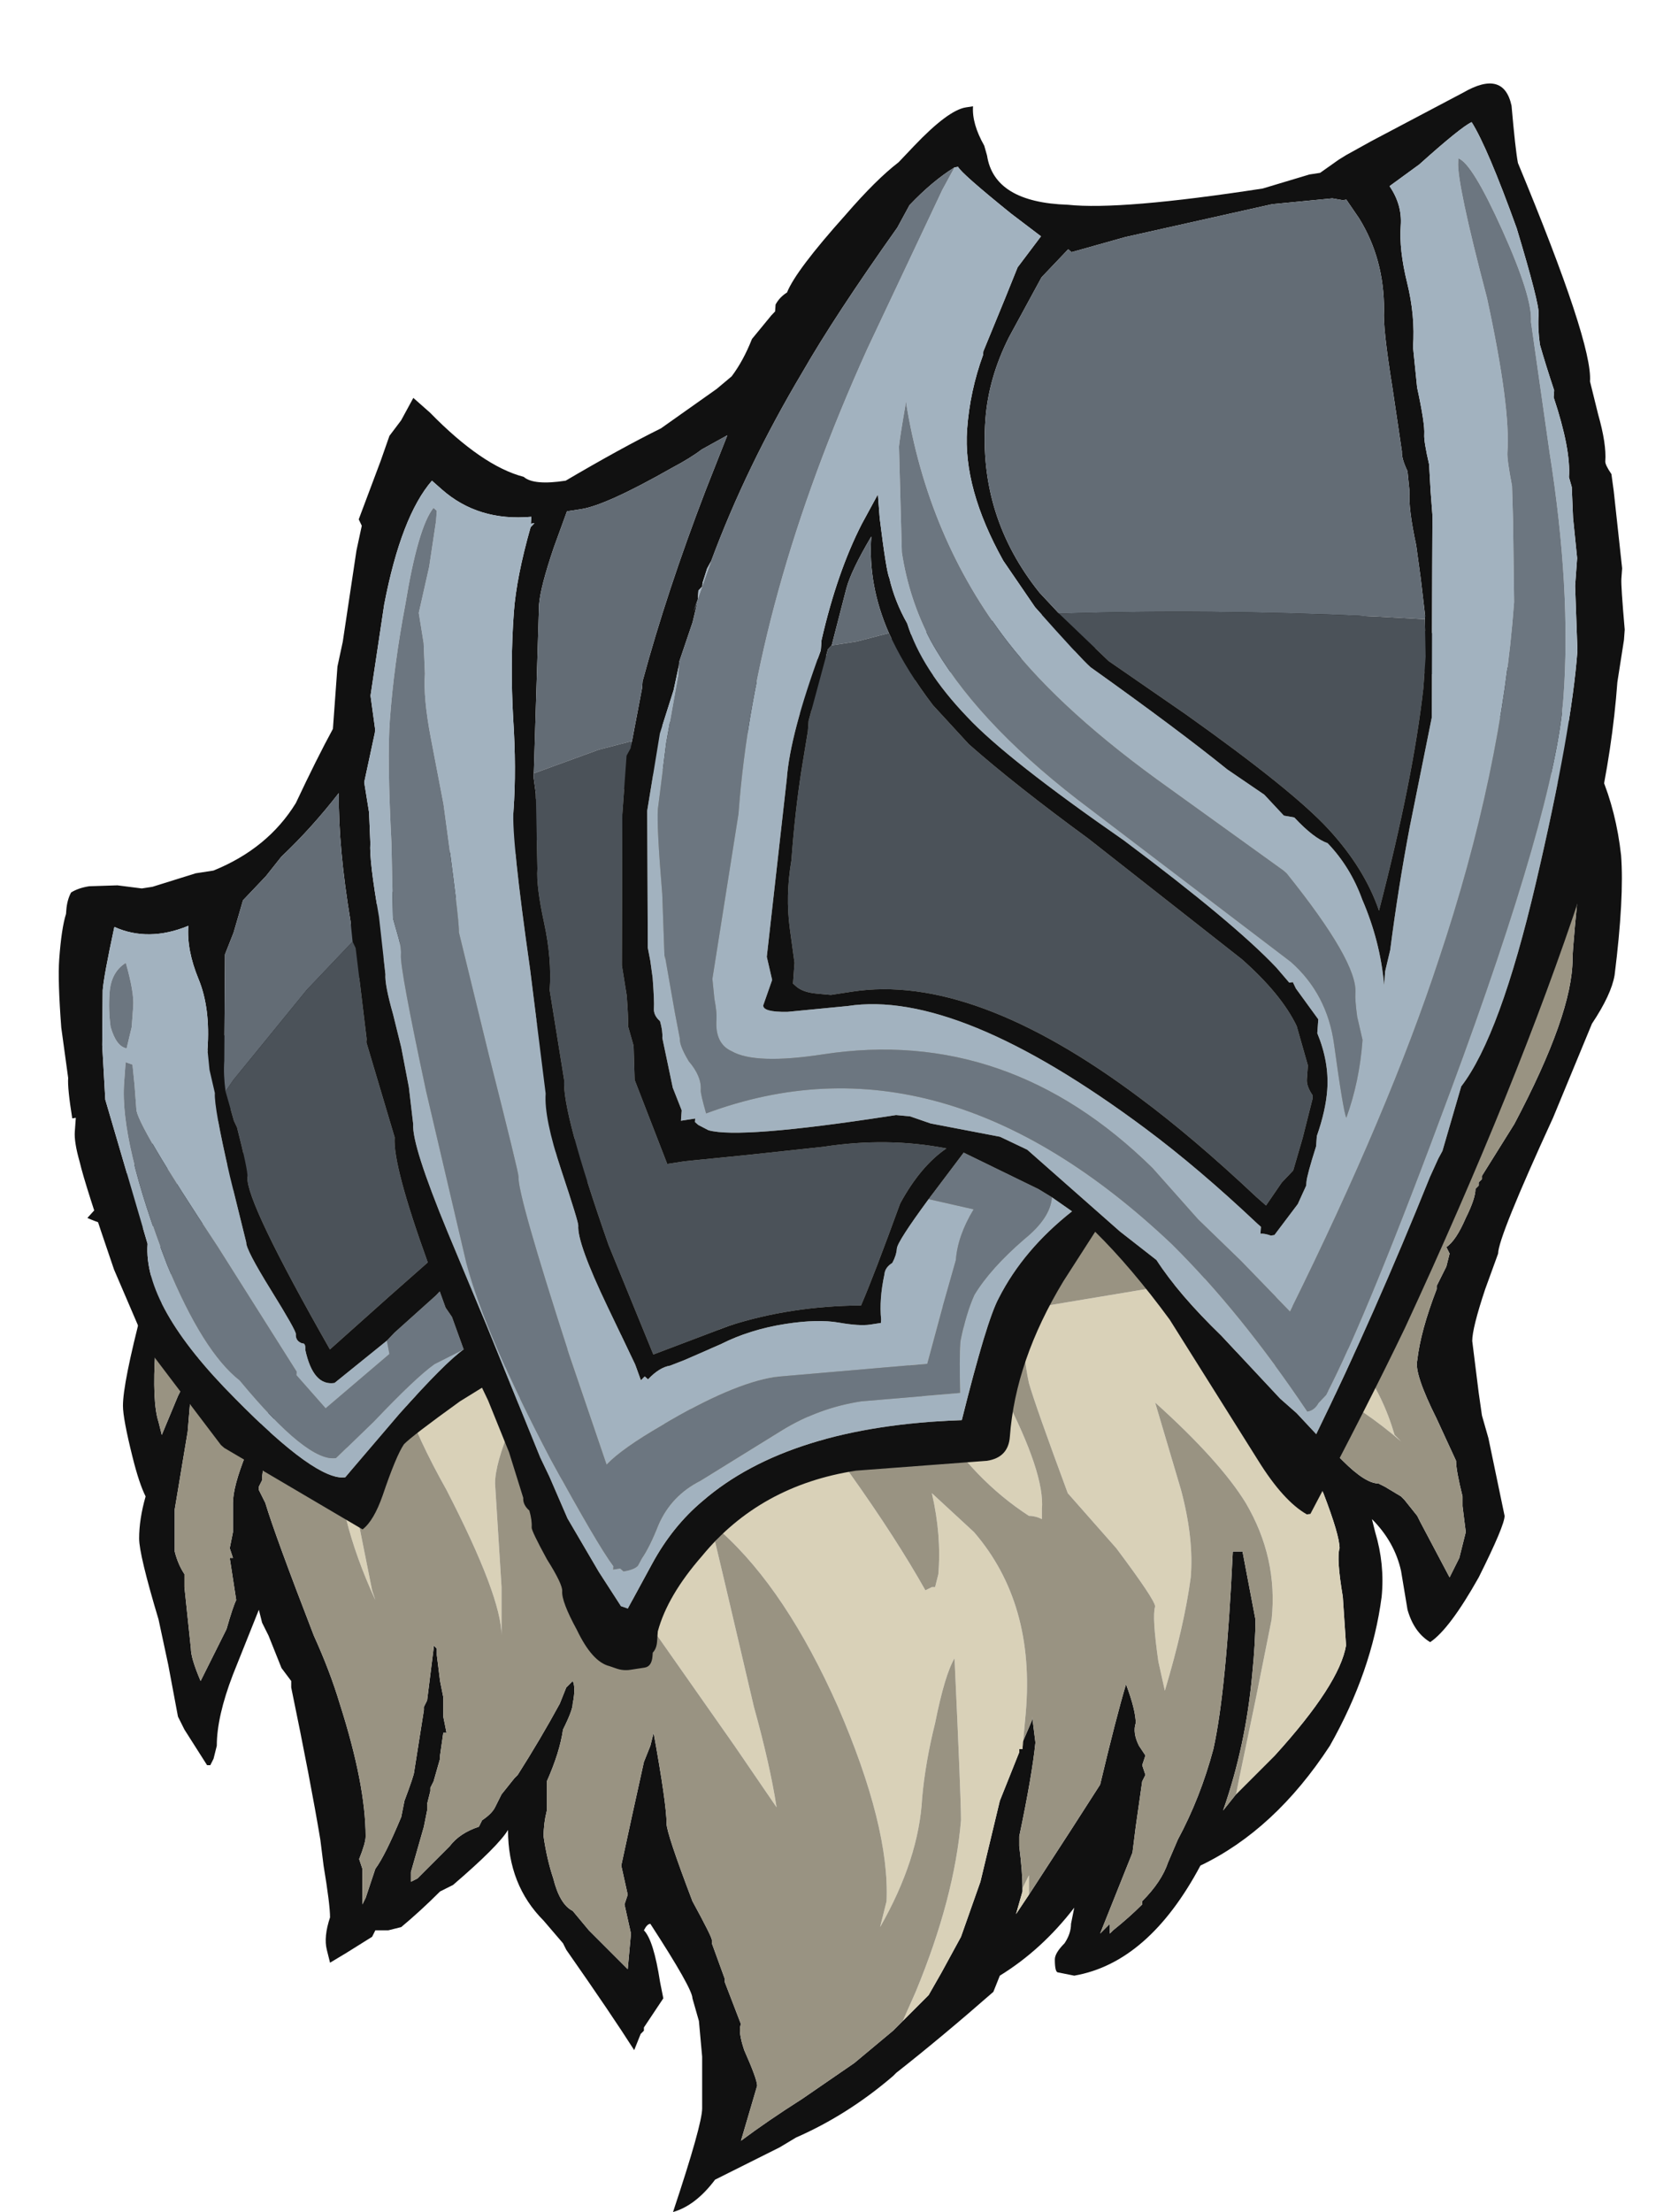<?xml version="1.0" encoding="UTF-8" standalone="no"?>
<svg xmlns:ffdec="https://www.free-decompiler.com/flash" xmlns:xlink="http://www.w3.org/1999/xlink" ffdec:objectType="frame" height="239.1px" width="180.75px" xmlns="http://www.w3.org/2000/svg">
  <g transform="matrix(1.0, 0.0, 0.0, 1.0, 73.5, 228.25)">
    <use ffdec:characterId="454" height="24.85" transform="matrix(7.0, 0.0, 0.0, 7.0, -64.05, -163.1)" width="23.7" xlink:href="#shape0"/>
    <use ffdec:characterId="453" ffdec:characterName="a_HHindArmor_Layer06" height="154.35" transform="matrix(1.1, -0.169, -0.078, 1.07, -61.418, -202.446)" width="153.3" xlink:href="#sprite0"/>
  </g>
  <defs>
    <g id="shape0" transform="matrix(1.0, 0.0, 0.0, 1.0, 9.15, 23.3)">
      <path d="M9.7 -10.35 L9.7 -10.4 Q9.95 -10.25 10.15 -10.15 L10.25 -10.05 Q10.6 -9.7 10.8 -9.7 L10.9 -9.65 11.15 -9.5 11.2 -9.45 11.4 -9.2 11.45 -9.1 11.9 -8.25 12.05 -8.55 12.15 -8.95 12.1 -9.35 12.1 -9.5 Q12.0 -9.9 12.0 -10.05 L11.7 -10.7 Q11.35 -11.4 11.4 -11.6 11.45 -12.05 11.7 -12.7 L11.7 -12.75 11.85 -13.05 11.9 -13.25 11.85 -13.35 Q12.0 -13.45 12.15 -13.8 12.3 -14.1 12.3 -14.25 L12.35 -14.3 12.35 -14.35 12.4 -14.4 12.4 -14.45 12.9 -15.25 Q13.8 -16.95 13.8 -17.8 13.8 -18.0 13.95 -19.45 13.95 -20.05 13.4 -20.75 12.95 -21.4 12.25 -21.85 11.6 -22.3 11.1 -22.3 10.8 -22.35 10.7 -22.15 9.2 -22.8 7.5 -22.7 1.55 -22.25 -2.7 -19.3 -3.7 -18.6 -5.35 -17.15 L-5.45 -17.05 -5.55 -16.9 Q-5.9 -16.5 -6.8 -15.6 -7.9 -14.55 -8.25 -14.25 -8.0 -14.25 -7.5 -14.4 -6.9 -14.6 -6.7 -14.85 L-6.5 -14.9 Q-6.3 -14.95 -6.3 -14.75 -6.7 -14.45 -7.1 -14.0 -7.95 -13.15 -8.05 -12.2 L-8.1 -11.75 Q-8.15 -10.95 -8.05 -10.65 L-8.0 -10.45 -7.75 -11.05 -7.35 -11.85 Q-7.55 -11.45 -7.55 -11.15 L-7.55 -11.1 -7.6 -10.5 -7.8 -9.3 -7.8 -8.65 Q-7.75 -8.45 -7.65 -8.3 L-7.65 -8.1 -7.55 -7.15 Q-7.55 -7.0 -7.4 -6.65 L-7.0 -7.45 Q-6.9 -7.8 -6.85 -7.9 L-6.95 -8.55 -6.9 -8.55 -6.95 -8.7 -6.9 -8.95 -6.9 -9.4 Q-6.9 -9.65 -6.7 -10.15 -6.6 -10.5 -6.45 -10.65 -6.35 -10.85 -6.2 -10.9 -6.3 -10.6 -6.4 -10.2 L-6.45 -9.8 -6.45 -9.75 -6.5 -9.65 -6.5 -9.6 -6.4 -9.4 Q-6.25 -8.9 -5.65 -7.35 -5.4 -6.8 -5.25 -6.3 -4.85 -5.05 -4.85 -4.25 -4.85 -4.15 -4.95 -3.9 L-4.9 -3.75 -4.9 -3.2 -4.85 -3.3 -4.7 -3.75 Q-4.55 -3.95 -4.3 -4.55 L-4.25 -4.8 Q-4.1 -5.2 -4.1 -5.25 L-3.95 -6.2 -3.95 -6.25 -3.9 -6.35 -3.8 -7.15 -3.8 -7.2 -3.75 -7.15 -3.75 -7.05 -3.7 -6.65 -3.65 -6.4 -3.65 -6.1 -3.6 -5.85 -3.65 -5.85 -3.7 -5.5 -3.7 -5.45 -3.8 -5.1 -3.85 -5.0 -3.85 -4.95 -3.9 -4.75 -3.9 -4.65 -3.95 -4.4 -4.15 -3.7 -4.15 -3.55 -4.05 -3.6 -3.55 -4.1 Q-3.4 -4.3 -3.1 -4.4 L-3.05 -4.5 Q-2.9 -4.6 -2.85 -4.7 L-2.75 -4.9 -2.55 -5.15 -2.5 -5.2 Q-2.15 -5.75 -1.85 -6.3 L-1.75 -6.55 -1.65 -6.65 Q-1.6 -6.55 -1.65 -6.3 -1.65 -6.2 -1.8 -5.9 -1.85 -5.55 -2.05 -5.1 L-2.05 -4.65 Q-2.1 -4.45 -2.1 -4.25 -2.05 -3.9 -1.95 -3.6 -1.85 -3.2 -1.65 -3.1 L-1.4 -2.8 -0.8 -2.2 -0.75 -2.75 -0.85 -3.2 -0.8 -3.35 -0.9 -3.8 Q-0.75 -4.5 -0.55 -5.4 L-0.45 -5.65 -0.4 -5.85 Q-0.2 -4.75 -0.2 -4.45 -0.2 -4.3 0.2 -3.25 0.5 -2.7 0.5 -2.65 L0.5 -2.6 0.7 -2.05 0.7 -2.0 0.95 -1.35 Q0.9 -1.25 1.0 -0.95 1.2 -0.5 1.2 -0.4 L0.95 0.45 Q1.35 0.15 1.9 -0.2 L2.7 -0.75 3.3 -1.25 3.45 -1.4 3.85 -1.8 4.05 -2.15 4.35 -2.7 4.65 -3.55 4.95 -4.8 5.25 -5.55 5.25 -5.6 5.3 -5.6 5.3 -5.7 5.45 -6.05 5.45 -6.1 5.5 -5.7 Q5.45 -5.2 5.25 -4.25 L5.25 -4.1 Q5.3 -3.7 5.3 -3.45 L5.3 -3.4 5.2 -3.05 5.4 -3.35 6.05 -4.35 6.5 -5.05 Q6.75 -6.1 6.9 -6.6 7.05 -6.2 7.05 -6.0 7.0 -5.85 7.1 -5.65 L7.2 -5.5 7.15 -5.35 7.2 -5.2 7.15 -5.1 7.05 -4.4 7.0 -4.0 6.5 -2.75 6.65 -2.9 Q6.65 -2.8 6.65 -2.75 L6.7 -2.8 Q6.95 -3.0 7.15 -3.2 L7.15 -3.25 Q7.45 -3.55 7.55 -3.85 L7.7 -4.2 Q8.05 -4.85 8.25 -5.6 8.45 -6.5 8.55 -8.65 L8.7 -8.65 8.9 -7.6 Q8.9 -7.25 8.85 -6.75 8.75 -5.65 8.4 -4.65 L8.6 -4.9 9.2 -5.5 Q10.2 -6.6 10.3 -7.2 L10.25 -7.95 Q10.15 -8.55 10.2 -8.7 10.2 -8.9 9.95 -9.55 L9.9 -9.65 9.9 -9.65 Q9.7 -10.2 9.7 -10.3 L9.7 -10.35 M14.1 -16.8 L13.5 -15.35 Q12.65 -13.5 12.65 -13.25 L12.45 -12.7 Q12.25 -12.1 12.25 -11.9 L12.35 -11.1 12.4 -10.75 12.5 -10.4 12.75 -9.2 Q12.75 -9.05 12.35 -8.25 11.9 -7.45 11.6 -7.25 11.35 -7.4 11.25 -7.75 L11.15 -8.35 Q11.05 -8.8 10.7 -9.15 L10.75 -8.95 Q10.9 -8.45 10.85 -7.95 10.7 -6.8 10.05 -5.65 9.2 -4.35 8.05 -3.8 7.25 -2.3 6.1 -2.1 L5.85 -2.15 Q5.8 -2.15 5.8 -2.35 5.8 -2.45 5.95 -2.6 6.05 -2.75 6.05 -2.9 L6.1 -3.15 Q5.6 -2.5 4.95 -2.1 L4.85 -1.85 Q4.05 -1.15 3.35 -0.6 L3.3 -0.55 Q2.6 0.05 1.8 0.4 L1.55 0.55 0.55 1.05 Q0.25 1.45 -0.1 1.55 0.35 0.2 0.35 -0.05 L0.35 -0.85 0.3 -1.4 0.2 -1.75 Q0.2 -1.9 -0.45 -2.9 -0.5 -2.9 -0.55 -2.8 -0.4 -2.65 -0.3 -2.0 L-0.25 -1.75 -0.55 -1.3 -0.55 -1.25 -0.6 -1.2 -0.7 -0.95 Q-1.05 -1.5 -1.75 -2.5 L-1.8 -2.6 -2.1 -2.95 Q-2.65 -3.5 -2.65 -4.35 -2.8 -4.1 -3.5 -3.5 L-3.7 -3.4 Q-4.0 -3.1 -4.3 -2.85 L-4.5 -2.8 -4.7 -2.8 -4.75 -2.7 -5.15 -2.45 -5.4 -2.3 -5.45 -2.5 Q-5.5 -2.7 -5.4 -3.0 -5.4 -3.2 -5.5 -3.8 L-5.55 -4.2 Q-5.7 -5.1 -6.0 -6.55 L-6.0 -6.65 -6.15 -6.85 -6.35 -7.35 -6.45 -7.55 -6.5 -7.75 -6.9 -6.75 Q-7.15 -6.1 -7.15 -5.65 L-7.2 -5.45 -7.25 -5.35 -7.3 -5.35 -7.65 -5.9 -7.75 -6.1 -7.9 -6.9 -8.05 -7.6 Q-8.35 -8.6 -8.35 -8.85 -8.35 -9.15 -8.25 -9.5 -8.35 -9.7 -8.45 -10.1 -8.6 -10.7 -8.6 -10.9 -8.6 -11.25 -8.3 -12.4 -8.0 -13.5 -7.9 -13.7 L-7.8 -13.8 Q-8.15 -13.65 -8.3 -13.65 -8.7 -13.6 -9.15 -13.8 -8.6 -14.4 -7.45 -15.75 L-7.5 -15.8 Q-7.55 -15.85 -7.55 -16.05 -7.55 -16.2 -6.0 -17.55 -4.4 -18.95 -3.45 -19.5 -1.4 -20.8 -0.65 -21.2 1.8 -22.5 3.55 -22.8 5.3 -23.15 6.8 -23.2 11.75 -23.6 13.6 -21.65 14.4 -20.75 14.55 -19.4 14.6 -18.75 14.45 -17.55 14.4 -17.25 14.1 -16.8 M-2.2 -16.8 Q-2.1 -16.4 -2.1 -16.2 -2.15 -15.85 -1.45 -14.75 L-1.3 -14.5 -1.1 -14.3 -1.65 -14.4 -1.75 -14.55 -2.0 -14.95 Q-2.7 -16.15 -2.45 -17.35 -2.4 -17.4 -2.3 -17.4 L-2.2 -16.8" fill="#111111" fill-rule="evenodd" stroke="none"/>
      <path d="M9.7 -10.35 L9.7 -10.3 Q9.7 -10.2 9.9 -9.65 L9.9 -9.65 9.95 -9.55 Q10.2 -8.9 10.2 -8.7 10.15 -8.55 10.25 -7.95 L10.3 -7.2 Q10.2 -6.6 9.2 -5.5 L8.6 -4.9 8.65 -5.15 8.9 -6.35 9.15 -7.6 Q9.25 -8.55 8.75 -9.4 8.35 -10.05 7.35 -10.95 L7.75 -9.6 Q7.95 -8.85 7.9 -8.25 7.8 -7.5 7.5 -6.5 L7.4 -6.95 Q7.3 -7.65 7.35 -7.8 7.35 -7.9 6.75 -8.7 L6.0 -9.55 Q5.5 -10.9 5.4 -11.25 5.3 -11.7 5.3 -12.4 L5.7 -12.45 7.8 -12.8 8.55 -12.95 8.6 -12.9 Q9.3 -12.55 9.7 -12.3 10.7 -11.65 11.05 -10.45 L11.15 -10.35 Q10.05 -11.3 8.55 -11.75 8.45 -11.75 8.4 -11.65 9.15 -11.05 9.7 -10.35 M5.4 -3.35 L5.2 -3.05 5.3 -3.4 5.3 -3.45 5.4 -3.65 5.4 -3.35 M5.3 -5.6 L5.25 -5.6 5.25 -5.55 4.95 -4.8 4.65 -3.55 4.35 -2.7 4.05 -2.15 3.85 -1.8 3.45 -1.4 3.65 -1.85 Q4.25 -3.3 4.35 -4.5 4.35 -4.85 4.25 -7.0 4.1 -6.75 3.95 -6.0 3.8 -5.4 3.75 -4.85 3.7 -3.9 3.1 -2.85 L3.2 -3.25 Q3.25 -4.4 2.45 -6.25 1.65 -8.05 0.65 -8.95 L0.55 -8.8 Q0.6 -8.6 1.15 -6.25 1.4 -5.35 1.5 -4.7 L0.85 -5.65 -0.8 -8.0 Q-1.4 -8.8 -1.7 -9.4 L-2.05 -10.45 -2.05 -11.05 Q-2.05 -11.45 -2.15 -11.65 L-1.15 -11.95 -0.9 -12.0 -0.7 -11.55 Q-0.3 -10.95 -0.3 -10.85 -0.3 -10.7 -0.05 -10.25 0.15 -9.85 0.25 -9.75 0.4 -9.8 0.4 -9.9 0.25 -10.15 0.2 -10.5 0.15 -10.8 0.2 -11.05 0.2 -11.2 0.55 -11.95 L0.7 -12.3 0.95 -12.05 Q2.9 -9.65 3.8 -8.05 L3.9 -8.1 3.95 -8.1 4.0 -8.3 Q4.05 -8.9 3.9 -9.55 L4.55 -8.95 Q5.5 -7.85 5.35 -6.15 L5.3 -5.6 M3.4 -12.5 L3.45 -12.7 Q4.25 -12.65 5.0 -11.1 5.65 -9.85 5.6 -9.3 L5.6 -9.15 Q5.5 -9.2 5.4 -9.2 4.55 -9.75 3.95 -10.7 3.35 -11.65 3.4 -12.5 M-5.15 -10.35 Q-5.15 -10.1 -4.95 -9.05 L-4.75 -8.05 -4.7 -7.9 Q-5.0 -8.55 -5.15 -9.15 -5.3 -9.65 -5.4 -10.15 L-5.35 -10.1 -5.15 -10.35 M-2.85 -9.7 L-2.75 -8.1 -2.75 -7.35 Q-2.75 -7.95 -3.6 -9.6 -4.05 -10.4 -4.25 -11.0 L-2.35 -11.6 Q-2.4 -11.15 -2.6 -10.6 -2.85 -10.0 -2.85 -9.7" fill="#d9d1b8" fill-rule="evenodd" stroke="none"/>
      <path d="M3.45 -1.4 L3.3 -1.25 2.7 -0.75 1.9 -0.2 Q1.35 0.15 0.95 0.45 L1.2 -0.4 Q1.2 -0.5 1.0 -0.95 0.9 -1.25 0.95 -1.35 L0.7 -2.0 0.7 -2.05 0.5 -2.6 0.5 -2.65 Q0.5 -2.7 0.2 -3.25 -0.2 -4.3 -0.2 -4.45 -0.2 -4.75 -0.4 -5.85 L-0.45 -5.65 -0.55 -5.4 Q-0.75 -4.5 -0.9 -3.8 L-0.8 -3.35 -0.85 -3.2 -0.75 -2.75 -0.8 -2.2 -1.4 -2.8 -1.65 -3.1 Q-1.85 -3.2 -1.95 -3.6 -2.05 -3.9 -2.1 -4.25 -2.1 -4.45 -2.05 -4.65 L-2.05 -5.1 Q-1.85 -5.55 -1.8 -5.9 -1.65 -6.2 -1.65 -6.3 -1.6 -6.55 -1.65 -6.65 L-1.75 -6.55 -1.85 -6.3 Q-2.15 -5.75 -2.5 -5.2 L-2.55 -5.15 -2.75 -4.9 -2.85 -4.7 Q-2.9 -4.6 -3.05 -4.5 L-3.1 -4.4 Q-3.4 -4.3 -3.55 -4.1 L-4.05 -3.6 -4.15 -3.55 -4.15 -3.7 -3.95 -4.4 -3.9 -4.65 -3.9 -4.75 -3.85 -4.95 -3.85 -5.0 -3.8 -5.1 -3.7 -5.45 -3.7 -5.5 -3.65 -5.85 -3.6 -5.85 -3.65 -6.1 -3.65 -6.4 -3.7 -6.65 -3.75 -7.05 -3.75 -7.15 -3.8 -7.2 -3.8 -7.15 -3.9 -6.35 -3.95 -6.25 -3.95 -6.2 -4.1 -5.25 Q-4.1 -5.2 -4.25 -4.8 L-4.3 -4.55 Q-4.55 -3.95 -4.7 -3.75 L-4.85 -3.3 -4.9 -3.2 -4.9 -3.75 -4.95 -3.9 Q-4.85 -4.15 -4.85 -4.25 -4.85 -5.05 -5.25 -6.3 -5.4 -6.8 -5.65 -7.35 -6.25 -8.9 -6.4 -9.4 L-6.5 -9.6 -6.5 -9.65 -6.45 -9.75 -6.45 -9.8 -6.4 -10.2 Q-6.3 -10.6 -6.2 -10.9 -6.35 -10.85 -6.45 -10.65 -6.6 -10.5 -6.7 -10.15 -6.9 -9.65 -6.9 -9.4 L-6.9 -8.95 -6.95 -8.7 -6.9 -8.55 -6.95 -8.55 -6.85 -7.9 Q-6.9 -7.8 -7.0 -7.45 L-7.4 -6.65 Q-7.55 -7.0 -7.55 -7.15 L-7.65 -8.1 -7.65 -8.3 Q-7.75 -8.45 -7.8 -8.65 L-7.8 -9.3 -7.6 -10.5 -7.55 -11.1 -7.55 -11.15 Q-7.55 -11.45 -7.35 -11.85 L-7.75 -11.05 -8.0 -10.45 -8.05 -10.65 Q-8.15 -10.95 -8.1 -11.75 L-8.05 -12.2 Q-7.95 -13.15 -7.1 -14.0 -6.7 -14.45 -6.3 -14.75 -6.3 -14.95 -6.5 -14.9 L-6.7 -14.85 Q-6.9 -14.6 -7.5 -14.4 -8.0 -14.25 -8.25 -14.25 -7.9 -14.55 -6.8 -15.6 -5.9 -16.5 -5.55 -16.9 L-5.45 -17.05 -5.35 -17.15 Q-3.7 -18.6 -2.7 -19.3 1.55 -22.25 7.5 -22.7 9.2 -22.8 10.7 -22.15 10.8 -22.35 11.1 -22.3 11.6 -22.3 12.25 -21.85 12.95 -21.4 13.4 -20.75 13.95 -20.05 13.95 -19.45 13.8 -18.0 13.8 -17.8 13.8 -16.95 12.9 -15.25 L12.4 -14.45 12.4 -14.4 12.35 -14.35 12.35 -14.3 12.3 -14.25 Q12.3 -14.1 12.15 -13.8 12.0 -13.45 11.85 -13.35 L11.9 -13.25 11.85 -13.05 11.7 -12.75 11.7 -12.7 Q11.45 -12.05 11.4 -11.6 11.35 -11.4 11.7 -10.7 L12.0 -10.05 Q12.0 -9.9 12.1 -9.5 L12.1 -9.35 12.15 -8.95 12.05 -8.55 11.9 -8.25 11.45 -9.1 11.4 -9.2 11.2 -9.45 11.15 -9.5 10.9 -9.65 10.8 -9.7 Q10.6 -9.7 10.25 -10.05 L10.15 -10.15 Q9.95 -10.25 9.7 -10.4 L9.7 -10.35 Q9.15 -11.05 8.4 -11.65 8.45 -11.75 8.55 -11.75 10.05 -11.3 11.15 -10.35 L11.05 -10.45 Q10.7 -11.65 9.7 -12.3 9.3 -12.55 8.6 -12.9 L8.55 -12.95 7.8 -12.8 5.7 -12.45 5.3 -12.4 Q5.3 -11.7 5.4 -11.25 5.5 -10.9 6.0 -9.55 L6.75 -8.7 Q7.35 -7.9 7.35 -7.8 7.3 -7.65 7.4 -6.95 L7.5 -6.5 Q7.8 -7.5 7.9 -8.25 7.95 -8.85 7.75 -9.6 L7.35 -10.95 Q8.35 -10.05 8.75 -9.4 9.25 -8.55 9.15 -7.6 L8.9 -6.35 8.65 -5.15 8.6 -4.9 8.4 -4.65 Q8.75 -5.65 8.85 -6.75 8.9 -7.25 8.9 -7.6 L8.7 -8.65 8.55 -8.65 Q8.45 -6.5 8.25 -5.6 8.05 -4.85 7.7 -4.2 L7.55 -3.85 Q7.45 -3.55 7.15 -3.25 L7.15 -3.2 Q6.95 -3.0 6.7 -2.8 L6.65 -2.75 Q6.65 -2.8 6.65 -2.9 L6.5 -2.75 7.0 -4.0 7.05 -4.4 7.15 -5.1 7.2 -5.2 7.15 -5.35 7.2 -5.5 7.1 -5.65 Q7.0 -5.85 7.05 -6.0 7.05 -6.2 6.9 -6.6 6.75 -6.1 6.5 -5.05 L6.05 -4.35 5.4 -3.35 5.4 -3.65 5.3 -3.45 Q5.3 -3.7 5.25 -4.1 L5.25 -4.25 Q5.45 -5.2 5.5 -5.7 L5.45 -6.1 5.45 -6.05 5.3 -5.7 5.3 -5.6 5.35 -6.15 Q5.5 -7.85 4.55 -8.95 L3.9 -9.55 Q4.05 -8.9 4.0 -8.3 L3.95 -8.1 3.9 -8.1 3.8 -8.05 Q2.9 -9.65 0.95 -12.05 L0.7 -12.3 0.55 -11.95 Q0.2 -11.2 0.2 -11.05 0.15 -10.8 0.2 -10.5 0.25 -10.15 0.4 -9.9 0.4 -9.8 0.25 -9.75 0.15 -9.85 -0.05 -10.25 -0.3 -10.7 -0.3 -10.85 -0.3 -10.95 -0.7 -11.55 L-0.9 -12.0 -1.15 -11.95 -2.15 -11.65 Q-2.05 -11.45 -2.05 -11.05 L-2.05 -10.45 -1.7 -9.4 Q-1.4 -8.8 -0.8 -8.0 L0.85 -5.65 1.5 -4.7 Q1.4 -5.35 1.15 -6.25 0.6 -8.6 0.55 -8.8 L0.65 -8.95 Q1.65 -8.05 2.45 -6.25 3.25 -4.4 3.2 -3.25 L3.1 -2.85 Q3.7 -3.9 3.75 -4.85 3.8 -5.4 3.95 -6.0 4.1 -6.75 4.25 -7.0 4.35 -4.85 4.35 -4.5 4.25 -3.3 3.65 -1.85 L3.45 -1.4 M3.4 -12.5 Q3.35 -11.65 3.95 -10.7 4.55 -9.75 5.4 -9.2 5.5 -9.2 5.6 -9.15 L5.6 -9.3 Q5.65 -9.85 5.0 -11.1 4.25 -12.65 3.45 -12.7 L3.4 -12.5 M-2.2 -16.8 L-2.3 -17.4 Q-2.4 -17.4 -2.45 -17.35 -2.7 -16.15 -2.0 -14.95 L-1.75 -14.55 -1.65 -14.4 -1.1 -14.3 -1.3 -14.5 -1.45 -14.75 Q-2.15 -15.85 -2.1 -16.2 -2.1 -16.4 -2.2 -16.8 M-5.15 -10.35 L-5.35 -10.1 -5.4 -10.15 Q-5.3 -9.65 -5.15 -9.15 -5.0 -8.55 -4.7 -7.9 L-4.75 -8.05 -4.95 -9.05 Q-5.15 -10.1 -5.15 -10.35 M-2.85 -9.7 Q-2.85 -10.0 -2.6 -10.6 -2.4 -11.15 -2.35 -11.6 L-4.25 -11.0 Q-4.05 -10.4 -3.6 -9.6 -2.75 -7.95 -2.75 -7.35 L-2.75 -8.1 -2.85 -9.7" fill="#999382" fill-rule="evenodd" stroke="none"/>
    </g>
    <g id="sprite0" transform="matrix(1.0, 0.0, 0.0, 1.0, 79.1, 155.4)">
      <use ffdec:characterId="452" height="22.05" transform="matrix(7.0, 0.0, 0.0, 7.0, -79.1, -155.4)" width="21.9" xlink:href="#shape1"/>
    </g>
    <g id="shape1" transform="matrix(1.0, 0.0, 0.0, 1.0, 11.3, 22.2)">
      <path d="M1.0 -21.6 L1.05 -21.45 Q1.2 -20.75 2.25 -20.55 3.0 -20.35 5.0 -20.35 L5.65 -20.45 5.8 -20.45 6.05 -20.6 6.15 -20.65 6.5 -20.8 7.75 -21.3 Q8.3 -21.55 8.45 -21.0 8.55 -20.35 8.6 -20.15 9.85 -17.35 9.85 -16.8 L10.0 -16.3 Q10.15 -15.85 10.15 -15.6 10.15 -15.55 10.25 -15.4 L10.3 -15.15 10.5 -14.0 10.5 -13.85 Q10.5 -13.75 10.6 -13.1 L10.6 -12.95 10.55 -12.35 Q10.55 -11.4 10.4 -10.4 L10.25 -9.35 Q9.55 -6.7 8.2 -3.4 7.75 -2.35 7.05 -0.9 L7.0 -0.9 Q6.65 -1.15 6.25 -1.8 L4.85 -4.05 Q4.25 -4.9 3.7 -5.5 L3.3 -4.85 Q2.7 -3.8 2.7 -2.7 2.7 -2.4 2.4 -2.4 L0.55 -2.55 Q-0.8 -2.55 -1.55 -1.65 -2.0 -1.15 -2.1 -0.65 L-2.1 -0.5 Q-2.1 -0.4 -2.15 -0.35 L-2.15 -0.3 Q-2.15 -0.15 -2.25 -0.15 L-2.45 -0.15 Q-2.55 -0.15 -2.65 -0.2 L-2.75 -0.25 Q-3.0 -0.35 -3.25 -0.85 -3.5 -1.3 -3.5 -1.45 -3.5 -1.55 -3.75 -1.95 -4.0 -2.4 -4.0 -2.45 -4.0 -2.55 -4.05 -2.7 -4.15 -2.8 -4.15 -2.9 L-4.4 -3.6 -4.75 -4.4 -4.85 -4.6 -5.15 -4.45 Q-5.8 -4.05 -5.9 -3.95 -6.0 -3.8 -6.15 -3.25 -6.25 -2.9 -6.4 -2.8 L-8.45 -4.3 -8.5 -4.35 -9.55 -5.8 -9.65 -5.95 -10.2 -7.15 Q-10.7 -8.45 -10.8 -8.8 -10.9 -9.1 -10.9 -9.25 L-10.9 -9.45 -10.95 -9.45 Q-11.05 -9.9 -11.05 -10.05 L-11.2 -10.8 Q-11.3 -11.5 -11.3 -11.8 -11.3 -12.25 -11.25 -12.45 L-11.25 -12.5 Q-11.25 -12.65 -11.2 -12.75 -11.1 -12.8 -10.95 -12.8 L-10.55 -12.75 -10.2 -12.65 -10.05 -12.65 -9.45 -12.75 -9.2 -12.75 Q-8.45 -12.95 -8.1 -13.55 -7.85 -14.15 -7.65 -14.55 L-7.65 -15.45 -7.6 -15.8 -7.5 -17.1 -7.45 -17.45 -7.5 -17.55 -7.25 -18.35 -7.15 -18.7 -7.0 -18.9 -6.85 -19.2 -6.6 -18.95 Q-5.8 -18.05 -5.2 -17.8 -5.05 -17.65 -4.6 -17.65 -3.85 -18.0 -3.3 -18.2 L-2.55 -18.65 -2.35 -18.8 Q-2.2 -19.0 -2.1 -19.3 L-1.85 -19.6 -1.8 -19.65 -1.8 -19.75 Q-1.75 -19.85 -1.65 -19.9 -1.55 -20.2 -0.9 -20.9 -0.5 -21.35 -0.2 -21.55 L0.0 -21.75 Q0.45 -22.2 0.7 -22.2 L0.8 -22.2 Q0.8 -21.95 1.0 -21.6 M-2.8 -14.75 L-2.8 -14.7 -2.85 -14.35 -3.0 -13.75 -3.1 -12.65 -2.95 -10.65 -2.9 -10.45 -2.85 -10.2 Q-2.8 -9.85 -2.8 -9.75 -2.8 -9.65 -2.7 -9.55 -2.65 -9.4 -2.65 -9.3 L-2.45 -8.55 -2.3 -8.2 -2.3 -8.05 -2.1 -8.05 -2.1 -8.0 -2.05 -7.95 -1.9 -7.85 Q-1.45 -7.65 0.65 -7.65 L0.75 -7.65 0.95 -7.6 1.25 -7.45 2.25 -7.1 2.65 -6.85 4.05 -5.45 4.6 -4.95 Q4.95 -4.4 5.6 -3.7 L6.5 -2.65 6.75 -2.4 7.05 -2.05 Q7.75 -3.65 8.4 -5.55 L8.5 -5.8 8.55 -5.9 8.75 -6.8 Q9.25 -7.45 9.6 -9.6 9.95 -11.75 9.95 -12.9 L9.85 -13.85 9.85 -14.25 9.75 -14.85 9.7 -15.3 9.65 -15.45 Q9.65 -15.85 9.35 -16.65 L9.35 -16.75 Q9.2 -17.15 9.1 -17.45 9.05 -17.7 9.05 -17.9 9.05 -18.05 8.65 -19.2 8.15 -20.45 7.9 -20.85 7.75 -20.8 7.2 -20.35 L6.8 -20.1 Q7.0 -19.8 7.0 -19.5 7.0 -19.15 7.15 -18.65 7.3 -18.15 7.3 -17.7 L7.4 -17.1 Q7.55 -16.55 7.55 -16.4 7.55 -16.3 7.65 -15.95 L7.7 -15.55 7.75 -15.2 7.8 -14.45 7.95 -12.25 7.75 -10.7 Q7.65 -9.85 7.6 -8.95 L7.55 -8.65 7.55 -8.45 Q7.45 -9.1 7.15 -9.75 6.95 -10.25 6.6 -10.65 6.4 -10.75 6.1 -11.1 L5.95 -11.15 5.65 -11.5 5.1 -11.95 Q4.35 -12.65 3.05 -13.75 2.9 -13.9 2.2 -14.75 L1.7 -15.5 Q1.05 -16.65 1.05 -17.5 1.05 -18.05 1.2 -18.55 L1.2 -18.6 Q1.5 -19.45 1.6 -19.75 L1.9 -20.15 1.45 -20.55 Q0.7 -21.25 0.65 -21.35 L0.6 -21.35 Q0.3 -21.2 0.0 -20.9 L-0.15 -20.6 Q-0.95 -19.45 -1.35 -18.7 -2.05 -17.45 -2.45 -16.15 L-2.5 -16.05 -2.55 -15.85 -2.55 -15.8 -2.6 -15.75 -2.6 -15.6 -2.65 -15.3 -2.8 -14.75 M7.75 -13.7 L7.75 -13.75 7.65 -14.3 7.55 -14.8 Q7.4 -15.35 7.4 -15.6 L7.35 -15.9 Q7.25 -16.1 7.25 -16.2 L7.05 -17.15 Q6.85 -18.05 6.85 -18.3 6.8 -19.05 6.4 -19.7 L6.2 -20.0 6.15 -20.0 6.0 -20.05 5.15 -20.1 3.1 -19.95 2.35 -19.85 2.3 -19.9 1.95 -19.55 1.55 -18.75 Q1.3 -18.2 1.3 -17.6 1.3 -16.2 2.25 -14.95 L2.55 -14.6 3.3 -13.8 4.45 -12.85 Q6.05 -11.5 6.6 -10.85 7.15 -10.2 7.4 -9.55 7.75 -11.4 7.8 -12.7 L7.8 -13.15 7.75 -13.7 M0.1 -15.5 Q0.2 -15.15 0.4 -14.8 0.65 -14.1 1.35 -13.3 1.95 -12.6 3.7 -11.15 5.35 -9.7 6.0 -8.95 L6.2 -8.7 6.25 -8.7 6.3 -8.6 6.65 -8.1 6.65 -7.9 Q6.85 -7.45 6.85 -7.05 6.85 -6.75 6.75 -6.4 L6.75 -6.25 Q6.65 -5.85 6.65 -5.75 L6.65 -5.7 6.55 -5.45 6.25 -5.05 6.2 -5.05 Q6.1 -5.1 6.05 -5.1 L6.05 -5.2 6.0 -5.25 Q5.1 -6.2 4.3 -6.9 1.5 -9.35 -0.05 -9.35 L-0.9 -9.4 Q-1.25 -9.45 -1.25 -9.55 L-1.15 -9.9 -1.25 -10.25 -1.15 -12.8 Q-1.15 -13.45 -0.8 -14.6 L-0.8 -14.75 Q-0.65 -15.7 -0.35 -16.35 L-0.15 -16.75 -0.1 -16.4 Q0.05 -15.6 0.1 -15.5 M-0.65 -14.65 L-0.7 -14.6 -0.9 -13.6 -0.9 -13.45 -0.95 -12.9 Q-1.0 -12.3 -1.0 -11.6 -1.05 -11.1 -0.95 -10.6 L-0.85 -10.1 -0.85 -9.8 -0.8 -9.75 Q-0.7 -9.65 -0.5 -9.6 L-0.3 -9.55 0.0 -9.55 Q1.7 -9.55 4.2 -7.35 5.0 -6.65 5.95 -5.65 L6.1 -5.5 6.3 -5.8 6.45 -5.95 6.55 -6.4 6.65 -6.95 6.65 -7.0 Q6.55 -7.15 6.55 -7.25 L6.55 -7.45 6.35 -8.05 Q6.1 -8.55 5.5 -9.15 L3.2 -11.25 Q2.1 -12.2 1.4 -12.9 L0.85 -13.55 Q0.45 -14.1 0.2 -14.6 L0.15 -14.7 Q-0.2 -15.45 -0.2 -16.15 -0.45 -15.7 -0.5 -15.45 L-0.65 -14.65 M1.3 -6.35 Q0.9 -5.8 0.9 -5.7 0.9 -5.6 0.85 -5.5 0.75 -5.45 0.75 -5.35 0.7 -5.0 0.75 -4.7 L0.75 -4.65 Q0.7 -4.65 0.6 -4.65 0.45 -4.65 0.15 -4.75 -0.15 -4.85 -0.6 -4.85 -1.1 -4.85 -1.5 -4.7 L-2.0 -4.55 -2.2 -4.5 Q-2.35 -4.5 -2.5 -4.35 L-2.55 -4.4 -2.6 -4.35 -2.7 -4.6 -3.15 -5.5 Q-3.65 -6.5 -3.65 -6.75 -3.65 -6.8 -3.95 -7.6 -4.25 -8.4 -4.25 -8.75 L-4.6 -10.6 Q-5.0 -12.55 -5.0 -12.95 -5.0 -13.55 -5.1 -14.3 -5.2 -15.1 -5.2 -15.85 -5.2 -16.35 -5.05 -17.05 L-5.0 -17.1 -5.05 -17.1 -5.05 -17.2 Q-5.8 -17.25 -6.35 -17.8 L-6.5 -17.95 Q-6.9 -17.5 -7.05 -16.25 L-7.15 -14.95 -7.05 -14.45 -7.05 -14.4 -7.15 -13.7 -7.05 -13.25 -7.0 -12.8 Q-7.0 -12.55 -6.8 -11.7 L-6.65 -10.85 Q-6.65 -10.7 -6.5 -10.25 L-6.35 -9.75 -6.2 -9.15 -6.1 -8.6 Q-6.1 -8.3 -5.5 -6.95 L-4.85 -5.5 -3.95 -3.45 -3.8 -3.15 -3.5 -2.5 -3.0 -1.65 -2.65 -1.1 -2.55 -1.05 -2.25 -1.65 Q-2.0 -2.15 -1.6 -2.45 -0.45 -3.35 2.0 -3.05 2.25 -4.45 2.4 -4.75 2.7 -5.4 3.35 -5.85 L3.05 -6.1 2.85 -6.25 1.75 -6.95 1.3 -6.35 M-4.75 -13.45 L-4.75 -13.4 -4.7 -13.15 -4.6 -12.05 Q-4.6 -11.8 -4.45 -11.25 -4.3 -10.7 -4.3 -10.25 L-4.0 -8.9 Q-4.0 -8.45 -3.2 -6.4 L-2.45 -4.7 -1.4 -4.95 Q-0.55 -5.1 0.45 -4.95 0.6 -5.35 0.9 -6.35 1.15 -6.85 1.5 -7.05 0.65 -7.35 -0.25 -7.35 L-1.3 -7.4 -2.2 -7.45 -2.45 -7.45 -3.0 -8.75 -3.05 -9.25 -3.15 -9.55 Q-3.15 -9.65 -3.2 -10.0 L-3.3 -10.45 -3.45 -12.65 -3.45 -13.5 -3.4 -13.6 -3.3 -14.45 -3.3 -14.55 Q-3.05 -15.8 -2.6 -17.2 L-2.35 -17.95 -2.7 -17.8 Q-2.85 -17.7 -3.1 -17.6 -4.0 -17.2 -4.35 -17.2 L-4.55 -17.2 -4.7 -16.7 Q-4.85 -16.15 -4.85 -15.9 L-4.75 -13.45 M-7.15 -11.4 L-7.2 -11.7 Q-7.45 -12.8 -7.5 -13.6 -7.85 -13.15 -8.25 -12.8 L-8.45 -12.55 -8.75 -12.25 -8.85 -11.8 -8.95 -11.5 -8.85 -9.95 Q-8.85 -9.75 -8.8 -9.5 L-8.65 -9.05 -8.6 -8.95 Q-8.4 -8.3 -8.4 -8.2 -8.4 -7.85 -7.05 -5.5 L-6.25 -6.15 -5.75 -6.55 Q-6.35 -8.05 -6.35 -8.45 L-6.85 -9.9 -6.85 -9.95 -7.1 -11.3 -7.15 -11.4 M-6.25 -5.5 L-6.95 -5.0 Q-7.25 -5.0 -7.4 -5.55 -7.4 -5.65 -7.45 -5.65 -7.55 -5.7 -7.55 -5.8 -7.55 -5.85 -7.95 -6.5 -8.35 -7.15 -8.35 -7.25 L-8.65 -8.25 Q-8.95 -9.3 -8.95 -9.5 L-9.05 -9.85 -9.1 -10.15 Q-9.1 -10.75 -9.3 -11.2 -9.5 -11.65 -9.5 -12.0 -10.05 -11.85 -10.55 -12.15 -10.65 -11.45 -10.65 -11.25 L-10.6 -10.45 -10.5 -9.65 -9.75 -7.45 Q-9.75 -6.55 -8.35 -5.0 -7.1 -3.6 -6.7 -3.6 L-6.0 -4.4 Q-5.4 -5.05 -5.15 -5.2 L-5.35 -5.7 -5.45 -5.85 -5.55 -6.1 -5.6 -6.05 -6.15 -5.6 -6.25 -5.5" fill="#111111" fill-rule="evenodd" stroke="none"/>
      <path d="M2.55 -14.6 L2.25 -14.95 Q1.3 -16.2 1.3 -17.6 1.3 -18.2 1.55 -18.75 L1.95 -19.55 2.3 -19.9 2.35 -19.85 3.1 -19.95 5.15 -20.1 6.0 -20.05 6.15 -20.0 6.2 -20.0 6.4 -19.7 Q6.8 -19.05 6.85 -18.3 6.85 -18.05 7.05 -17.15 L7.25 -16.2 Q7.25 -16.1 7.35 -15.9 L7.4 -15.6 Q7.4 -15.35 7.55 -14.8 L7.65 -14.3 7.75 -13.75 7.75 -13.7 7.05 -13.85 Q4.6 -14.35 2.55 -14.6 M-0.65 -14.65 L-0.5 -15.45 Q-0.45 -15.7 -0.2 -16.15 -0.2 -15.45 0.15 -14.7 L-0.3 -14.65 -0.65 -14.65 M-3.4 -13.6 L-3.4 -13.7 -3.85 -13.65 -4.75 -13.45 -4.85 -15.9 Q-4.85 -16.15 -4.7 -16.7 L-4.55 -17.2 -4.35 -17.2 Q-4.0 -17.2 -3.1 -17.6 -2.85 -17.7 -2.7 -17.8 L-2.35 -17.95 -2.6 -17.2 Q-3.05 -15.8 -3.3 -14.55 L-3.3 -14.45 -3.4 -13.6 M-8.8 -9.5 Q-8.85 -9.75 -8.85 -9.95 L-8.95 -11.5 -8.85 -11.8 -8.75 -12.25 -8.45 -12.55 -8.25 -12.8 Q-7.85 -13.15 -7.5 -13.6 -7.45 -12.8 -7.2 -11.7 L-7.15 -11.4 -7.75 -10.8 -8.7 -9.65 -8.8 -9.5" fill="#636c75" fill-rule="evenodd" stroke="none"/>
      <path d="M0.6 -21.35 L0.65 -21.35 Q0.7 -21.25 1.45 -20.55 L1.9 -20.15 1.6 -19.75 Q1.5 -19.45 1.2 -18.6 L1.2 -18.55 Q1.05 -18.05 1.05 -17.5 1.05 -16.65 1.7 -15.5 L2.2 -14.75 Q2.9 -13.9 3.05 -13.75 4.35 -12.65 5.1 -11.95 L5.65 -11.5 5.95 -11.15 6.1 -11.1 Q6.4 -10.75 6.6 -10.65 6.95 -10.25 7.15 -9.75 7.45 -9.1 7.55 -8.45 L7.55 -8.65 7.6 -8.95 Q7.65 -9.85 7.75 -10.7 L7.95 -12.25 7.8 -14.45 7.75 -15.2 7.7 -15.55 7.65 -15.95 Q7.55 -16.3 7.55 -16.4 7.55 -16.55 7.4 -17.1 L7.3 -17.7 Q7.3 -18.15 7.15 -18.65 7.0 -19.15 7.0 -19.5 7.0 -19.8 6.8 -20.1 L7.2 -20.35 Q7.75 -20.8 7.9 -20.85 8.15 -20.45 8.65 -19.2 9.05 -18.05 9.05 -17.9 9.05 -17.7 9.1 -17.45 9.2 -17.15 9.35 -16.75 L9.35 -16.65 Q9.65 -15.85 9.65 -15.45 L9.7 -15.3 9.75 -14.85 9.85 -14.25 9.85 -13.85 9.95 -12.9 Q9.95 -11.75 9.6 -9.6 9.25 -7.45 8.75 -6.8 L8.55 -5.9 8.5 -5.8 8.4 -5.55 Q7.75 -3.65 7.05 -2.05 L6.75 -2.4 6.5 -2.65 5.6 -3.7 Q4.95 -4.4 4.6 -4.95 L4.05 -5.45 2.65 -6.85 2.25 -7.1 1.25 -7.45 0.95 -7.6 0.75 -7.65 0.65 -7.65 Q-1.45 -7.65 -1.9 -7.85 L-2.05 -7.95 -2.1 -8.0 -2.1 -8.05 -2.3 -8.05 -2.3 -8.2 -2.45 -8.55 -2.65 -9.3 Q-2.65 -9.4 -2.7 -9.55 -2.8 -9.65 -2.8 -9.75 -2.8 -9.85 -2.85 -10.2 L-2.9 -10.45 -2.95 -10.65 -3.1 -12.65 -3.0 -13.75 -2.85 -14.35 -2.8 -14.7 -2.8 -14.75 -2.8 -14.55 -2.9 -13.6 -2.95 -12.65 Q-2.95 -12.4 -2.8 -11.4 L-2.7 -10.45 -2.7 -10.5 -2.5 -9.65 -2.4 -9.25 Q-2.4 -9.15 -2.25 -8.9 -2.05 -8.65 -2.05 -8.45 -2.05 -8.4 -1.95 -8.1 1.3 -8.85 4.8 -5.15 5.85 -4.0 6.9 -2.4 7.0 -2.4 7.05 -2.5 L7.15 -2.6 Q7.65 -3.65 8.6 -6.75 9.8 -10.65 9.8 -12.25 9.8 -13.8 9.35 -15.85 L8.95 -17.8 Q8.95 -18.15 8.45 -19.2 7.95 -20.25 7.75 -20.35 L7.75 -20.3 Q7.75 -20.0 8.3 -18.25 8.75 -16.6 8.75 -15.95 8.75 -15.85 8.85 -15.45 L8.9 -14.95 9.0 -13.75 Q9.0 -11.3 8.3 -8.7 7.75 -6.6 6.55 -3.9 L5.8 -4.75 5.15 -5.45 4.45 -6.3 Q2.25 -8.7 -0.35 -8.7 -1.3 -8.7 -1.65 -8.95 -1.9 -9.1 -1.9 -9.45 -1.9 -9.55 -1.95 -9.75 L-2.0 -10.05 -1.8 -12.4 Q-1.8 -15.5 -0.45 -18.9 L0.45 -21.05 0.6 -21.35 M-2.6 -15.6 L-2.6 -15.75 -2.55 -15.8 -2.55 -15.85 -2.5 -16.05 -2.45 -16.15 -2.65 -15.45 -2.6 -15.6 M0.15 -18.0 Q0.1 -17.5 0.1 -17.4 L0.25 -15.85 Q0.4 -15.15 0.75 -14.5 1.45 -13.25 3.0 -11.85 L6.2 -9.0 Q6.75 -8.45 6.9 -7.7 7.1 -6.7 7.15 -6.6 7.3 -7.1 7.3 -7.7 L7.2 -8.05 Q7.15 -8.3 7.15 -8.4 7.15 -8.85 6.05 -10.3 L6.0 -10.35 4.3 -11.8 Q2.7 -13.15 1.85 -14.3 0.6 -16.0 0.15 -18.05 L0.15 -18.0 M0.1 -15.5 Q0.05 -15.6 -0.1 -16.4 L-0.15 -16.75 -0.35 -16.35 Q-0.65 -15.7 -0.8 -14.75 L-0.8 -14.6 Q-1.15 -13.45 -1.15 -12.8 L-1.25 -10.25 -1.15 -9.9 -1.25 -9.55 Q-1.25 -9.45 -0.9 -9.4 L-0.05 -9.35 Q1.5 -9.35 4.3 -6.9 5.1 -6.2 6.0 -5.25 L6.05 -5.2 6.05 -5.1 Q6.1 -5.1 6.2 -5.05 L6.25 -5.05 6.55 -5.45 6.65 -5.7 6.65 -5.75 Q6.65 -5.85 6.75 -6.25 L6.75 -6.4 Q6.85 -6.75 6.85 -7.05 6.85 -7.45 6.65 -7.9 L6.65 -8.1 6.3 -8.6 6.25 -8.7 6.2 -8.7 6.0 -8.95 Q5.35 -9.7 3.7 -11.15 1.95 -12.6 1.35 -13.3 0.65 -14.1 0.4 -14.8 0.2 -15.15 0.1 -15.5 M1.3 -6.35 L1.95 -6.1 Q1.75 -5.75 1.75 -5.4 L1.6 -4.7 1.45 -3.95 -0.7 -4.1 Q-1.3 -4.1 -2.25 -3.65 -2.8 -3.4 -3.0 -3.2 L-3.65 -4.9 Q-4.55 -7.35 -4.55 -7.6 -4.55 -7.65 -5.1 -9.45 L-5.65 -11.3 Q-5.65 -11.45 -6.0 -13.2 L-6.25 -14.2 Q-6.4 -14.8 -6.4 -15.15 L-6.45 -15.6 -6.55 -16.05 -6.45 -16.7 -6.4 -17.35 -6.4 -17.5 -6.45 -17.55 Q-6.65 -17.3 -6.75 -16.2 -6.85 -15.35 -6.85 -14.55 -6.85 -14.0 -6.7 -12.75 L-6.6 -11.65 -6.5 -11.35 Q-6.45 -11.2 -6.45 -11.1 -6.45 -10.9 -5.95 -9.05 L-5.2 -6.45 Q-4.85 -5.35 -3.8 -3.4 -3.05 -2.05 -2.8 -1.7 L-2.8 -1.65 -2.7 -1.65 -2.65 -1.6 Q-2.5 -1.6 -2.45 -1.65 L-2.4 -1.75 -2.4 -1.75 Q-2.3 -1.9 -2.2 -2.2 -2.05 -2.6 -1.65 -2.75 L-0.55 -3.3 Q-0.05 -3.55 0.55 -3.55 L1.95 -3.45 Q1.9 -3.95 1.9 -4.2 1.95 -4.6 2.05 -4.85 2.25 -5.2 2.7 -5.55 3.05 -5.8 3.05 -6.1 L3.35 -5.85 Q2.7 -5.4 2.4 -4.75 2.25 -4.45 2.0 -3.05 -0.45 -3.35 -1.6 -2.45 -2.0 -2.15 -2.25 -1.65 L-2.55 -1.05 -2.65 -1.1 -3.0 -1.65 -3.5 -2.5 -3.8 -3.15 -3.95 -3.45 -4.85 -5.5 -5.5 -6.95 Q-6.1 -8.3 -6.1 -8.6 L-6.2 -9.15 -6.35 -9.75 -6.5 -10.25 Q-6.65 -10.7 -6.65 -10.85 L-6.8 -11.7 Q-7.0 -12.55 -7.0 -12.8 L-7.05 -13.25 -7.15 -13.7 -7.05 -14.4 -7.05 -14.45 -7.15 -14.95 -7.05 -16.25 Q-6.9 -17.5 -6.5 -17.95 L-6.35 -17.8 Q-5.8 -17.25 -5.05 -17.2 L-5.05 -17.1 -5.0 -17.1 -5.05 -17.05 Q-5.2 -16.35 -5.2 -15.85 -5.2 -15.1 -5.1 -14.3 -5.0 -13.55 -5.0 -12.95 -5.0 -12.55 -4.6 -10.6 L-4.25 -8.75 Q-4.25 -8.4 -3.95 -7.6 -3.65 -6.8 -3.65 -6.75 -3.65 -6.5 -3.15 -5.5 L-2.7 -4.6 -2.6 -4.35 -2.55 -4.4 -2.5 -4.35 Q-2.35 -4.5 -2.2 -4.5 L-2.0 -4.55 -1.5 -4.7 Q-1.1 -4.85 -0.6 -4.85 -0.15 -4.85 0.15 -4.75 0.45 -4.65 0.6 -4.65 0.7 -4.65 0.75 -4.65 L0.75 -4.7 Q0.7 -5.0 0.75 -5.35 0.75 -5.45 0.85 -5.5 0.9 -5.6 0.9 -5.7 0.9 -5.8 1.3 -6.35 M-10.35 -11.6 Q-10.55 -11.5 -10.55 -11.2 -10.55 -10.95 -10.5 -10.7 -10.4 -10.4 -10.25 -10.35 L-10.2 -10.65 -10.2 -10.95 Q-10.2 -11.15 -10.35 -11.6 M-5.15 -5.2 Q-5.4 -5.05 -6.0 -4.4 L-6.7 -3.6 Q-7.1 -3.6 -8.35 -5.0 -9.75 -6.55 -9.75 -7.45 L-10.5 -9.65 -10.6 -10.45 -10.65 -11.25 Q-10.65 -11.45 -10.55 -12.15 -10.05 -11.85 -9.5 -12.0 -9.5 -11.65 -9.3 -11.2 -9.1 -10.75 -9.1 -10.15 L-9.05 -9.85 -8.95 -9.5 Q-8.95 -9.3 -8.65 -8.25 L-8.35 -7.25 Q-8.35 -7.15 -7.95 -6.5 -7.55 -5.85 -7.55 -5.8 -7.55 -5.7 -7.45 -5.65 -7.4 -5.65 -7.4 -5.55 -7.25 -5.0 -6.95 -5.0 L-6.25 -5.5 -6.2 -5.3 -7.05 -4.65 -7.5 -5.2 -7.5 -5.25 -8.75 -7.25 Q-10.05 -9.25 -10.05 -9.45 L-10.1 -9.8 -10.15 -10.1 -10.25 -10.15 -10.25 -9.85 Q-10.25 -9.0 -9.45 -7.1 -8.85 -5.75 -8.3 -5.25 -7.25 -3.9 -6.85 -3.9 L-6.35 -4.35 Q-5.8 -4.9 -5.55 -5.05 L-5.15 -5.2" fill="#a2b2bf" fill-rule="evenodd" stroke="none"/>
      <path d="M2.55 -14.6 Q4.6 -14.35 7.05 -13.85 L7.75 -13.7 7.8 -13.15 7.8 -12.7 Q7.75 -11.4 7.4 -9.55 7.15 -10.2 6.6 -10.85 6.05 -11.5 4.45 -12.85 L3.3 -13.8 2.55 -14.6 M0.15 -14.7 L0.2 -14.6 Q0.45 -14.1 0.85 -13.55 L1.4 -12.9 Q2.1 -12.2 3.2 -11.25 L5.5 -9.15 Q6.1 -8.55 6.35 -8.05 L6.55 -7.45 6.55 -7.25 Q6.55 -7.15 6.65 -7.0 L6.65 -6.95 6.55 -6.4 6.45 -5.95 6.3 -5.8 6.1 -5.5 5.95 -5.65 Q5.0 -6.65 4.2 -7.35 1.7 -9.55 0.0 -9.55 L-0.3 -9.55 -0.5 -9.6 Q-0.7 -9.65 -0.8 -9.75 L-0.85 -9.8 -0.85 -10.1 -0.95 -10.6 Q-1.05 -11.1 -1.0 -11.6 -1.0 -12.3 -0.95 -12.9 L-0.9 -13.45 -0.9 -13.6 -0.7 -14.6 -0.65 -14.65 -0.3 -14.65 0.15 -14.7 M-3.4 -13.6 L-3.45 -13.5 -3.45 -12.65 -3.3 -10.45 -3.2 -10.0 Q-3.15 -9.65 -3.15 -9.55 L-3.05 -9.25 -3.0 -8.75 -2.45 -7.45 -2.2 -7.45 -1.3 -7.4 -0.25 -7.35 Q0.65 -7.35 1.5 -7.05 1.15 -6.85 0.9 -6.35 0.6 -5.35 0.45 -4.95 -0.55 -5.1 -1.4 -4.95 L-2.45 -4.7 -3.2 -6.4 Q-4.0 -8.45 -4.0 -8.9 L-4.3 -10.25 Q-4.3 -10.7 -4.45 -11.25 -4.6 -11.8 -4.6 -12.05 L-4.7 -13.15 -4.75 -13.4 -4.75 -13.45 -3.85 -13.65 -3.4 -13.7 -3.4 -13.6 M-8.8 -9.5 L-8.7 -9.65 -7.75 -10.8 -7.15 -11.4 -7.1 -11.3 -6.85 -9.95 -6.85 -9.9 -6.35 -8.45 Q-6.35 -8.05 -5.75 -6.55 L-6.25 -6.15 -7.05 -5.5 Q-8.4 -7.85 -8.4 -8.2 -8.4 -8.3 -8.6 -8.95 L-8.65 -9.05 -8.8 -9.5" fill="#4b5259" fill-rule="evenodd" stroke="none"/>
      <path d="M0.6 -21.35 L0.45 -21.05 -0.45 -18.9 Q-1.8 -15.5 -1.8 -12.4 L-2.0 -10.05 -1.95 -9.75 Q-1.9 -9.55 -1.9 -9.45 -1.9 -9.1 -1.65 -8.95 -1.3 -8.7 -0.35 -8.7 2.25 -8.7 4.45 -6.3 L5.15 -5.45 5.8 -4.75 6.55 -3.9 Q7.75 -6.6 8.3 -8.7 9.0 -11.3 9.0 -13.75 L8.9 -14.95 8.85 -15.45 Q8.75 -15.85 8.75 -15.95 8.75 -16.6 8.3 -18.25 7.75 -20.0 7.75 -20.3 L7.75 -20.35 Q7.95 -20.25 8.45 -19.2 8.95 -18.15 8.95 -17.8 L9.35 -15.85 Q9.8 -13.8 9.8 -12.25 9.8 -10.65 8.6 -6.75 7.65 -3.65 7.15 -2.6 L7.05 -2.5 Q7.0 -2.4 6.9 -2.4 5.85 -4.0 4.8 -5.15 1.3 -8.85 -1.95 -8.1 -2.05 -8.4 -2.05 -8.45 -2.05 -8.65 -2.25 -8.9 -2.4 -9.15 -2.4 -9.25 L-2.5 -9.65 -2.7 -10.5 -2.7 -10.45 -2.8 -11.4 Q-2.95 -12.4 -2.95 -12.65 L-2.9 -13.6 -2.8 -14.55 -2.8 -14.75 -2.65 -15.3 -2.6 -15.6 -2.65 -15.45 -2.45 -16.15 Q-2.05 -17.45 -1.35 -18.7 -0.95 -19.45 -0.15 -20.6 L0.0 -20.9 Q0.3 -21.2 0.6 -21.35 M0.15 -18.0 L0.15 -18.05 Q0.6 -16.0 1.85 -14.3 2.7 -13.15 4.3 -11.8 L6.0 -10.35 6.05 -10.3 Q7.15 -8.85 7.15 -8.4 7.15 -8.3 7.2 -8.05 L7.3 -7.7 Q7.3 -7.1 7.15 -6.6 7.1 -6.7 6.9 -7.7 6.75 -8.45 6.2 -9.0 L3.0 -11.85 Q1.45 -13.25 0.75 -14.5 0.4 -15.15 0.25 -15.85 L0.1 -17.4 Q0.1 -17.5 0.15 -18.0 M3.05 -6.1 Q3.05 -5.8 2.7 -5.55 2.25 -5.2 2.05 -4.85 1.95 -4.6 1.9 -4.2 1.9 -3.95 1.95 -3.45 L0.55 -3.55 Q-0.05 -3.55 -0.55 -3.3 L-1.65 -2.75 Q-2.05 -2.6 -2.2 -2.2 -2.3 -1.9 -2.4 -1.75 L-2.4 -1.75 -2.45 -1.65 Q-2.5 -1.6 -2.65 -1.6 L-2.7 -1.65 -2.8 -1.65 -2.8 -1.7 Q-3.05 -2.05 -3.8 -3.4 -4.85 -5.35 -5.2 -6.45 L-5.95 -9.05 Q-6.45 -10.9 -6.45 -11.1 -6.45 -11.2 -6.5 -11.35 L-6.6 -11.65 -6.7 -12.75 Q-6.85 -14.0 -6.85 -14.55 -6.85 -15.35 -6.75 -16.2 -6.65 -17.3 -6.45 -17.55 L-6.4 -17.5 -6.4 -17.35 -6.45 -16.7 -6.55 -16.05 -6.45 -15.6 -6.4 -15.15 Q-6.4 -14.8 -6.25 -14.2 L-6.0 -13.2 Q-5.65 -11.45 -5.65 -11.3 L-5.1 -9.45 Q-4.55 -7.65 -4.55 -7.6 -4.55 -7.35 -3.65 -4.9 L-3.0 -3.2 Q-2.8 -3.4 -2.25 -3.65 -1.3 -4.1 -0.7 -4.1 L1.45 -3.95 1.6 -4.7 1.75 -5.4 Q1.75 -5.75 1.95 -6.1 L1.3 -6.35 1.75 -6.95 2.85 -6.25 3.05 -6.1 M-10.35 -11.6 Q-10.2 -11.15 -10.2 -10.95 L-10.2 -10.65 -10.25 -10.35 Q-10.4 -10.4 -10.5 -10.7 -10.55 -10.95 -10.55 -11.2 -10.55 -11.5 -10.35 -11.6 M-5.15 -5.2 L-5.55 -5.05 Q-5.8 -4.9 -6.35 -4.35 L-6.85 -3.9 Q-7.25 -3.9 -8.3 -5.25 -8.85 -5.75 -9.45 -7.1 -10.25 -9.0 -10.25 -9.85 L-10.25 -10.15 -10.15 -10.1 -10.1 -9.8 -10.05 -9.45 Q-10.05 -9.25 -8.75 -7.25 L-7.5 -5.25 -7.5 -5.2 -7.05 -4.65 -6.2 -5.3 -6.25 -5.5 -6.15 -5.6 -5.6 -6.05 -5.55 -6.1 -5.45 -5.85 -5.35 -5.7 -5.15 -5.2" fill="#6c7680" fill-rule="evenodd" stroke="none"/>
    </g>
  </defs>
</svg>
